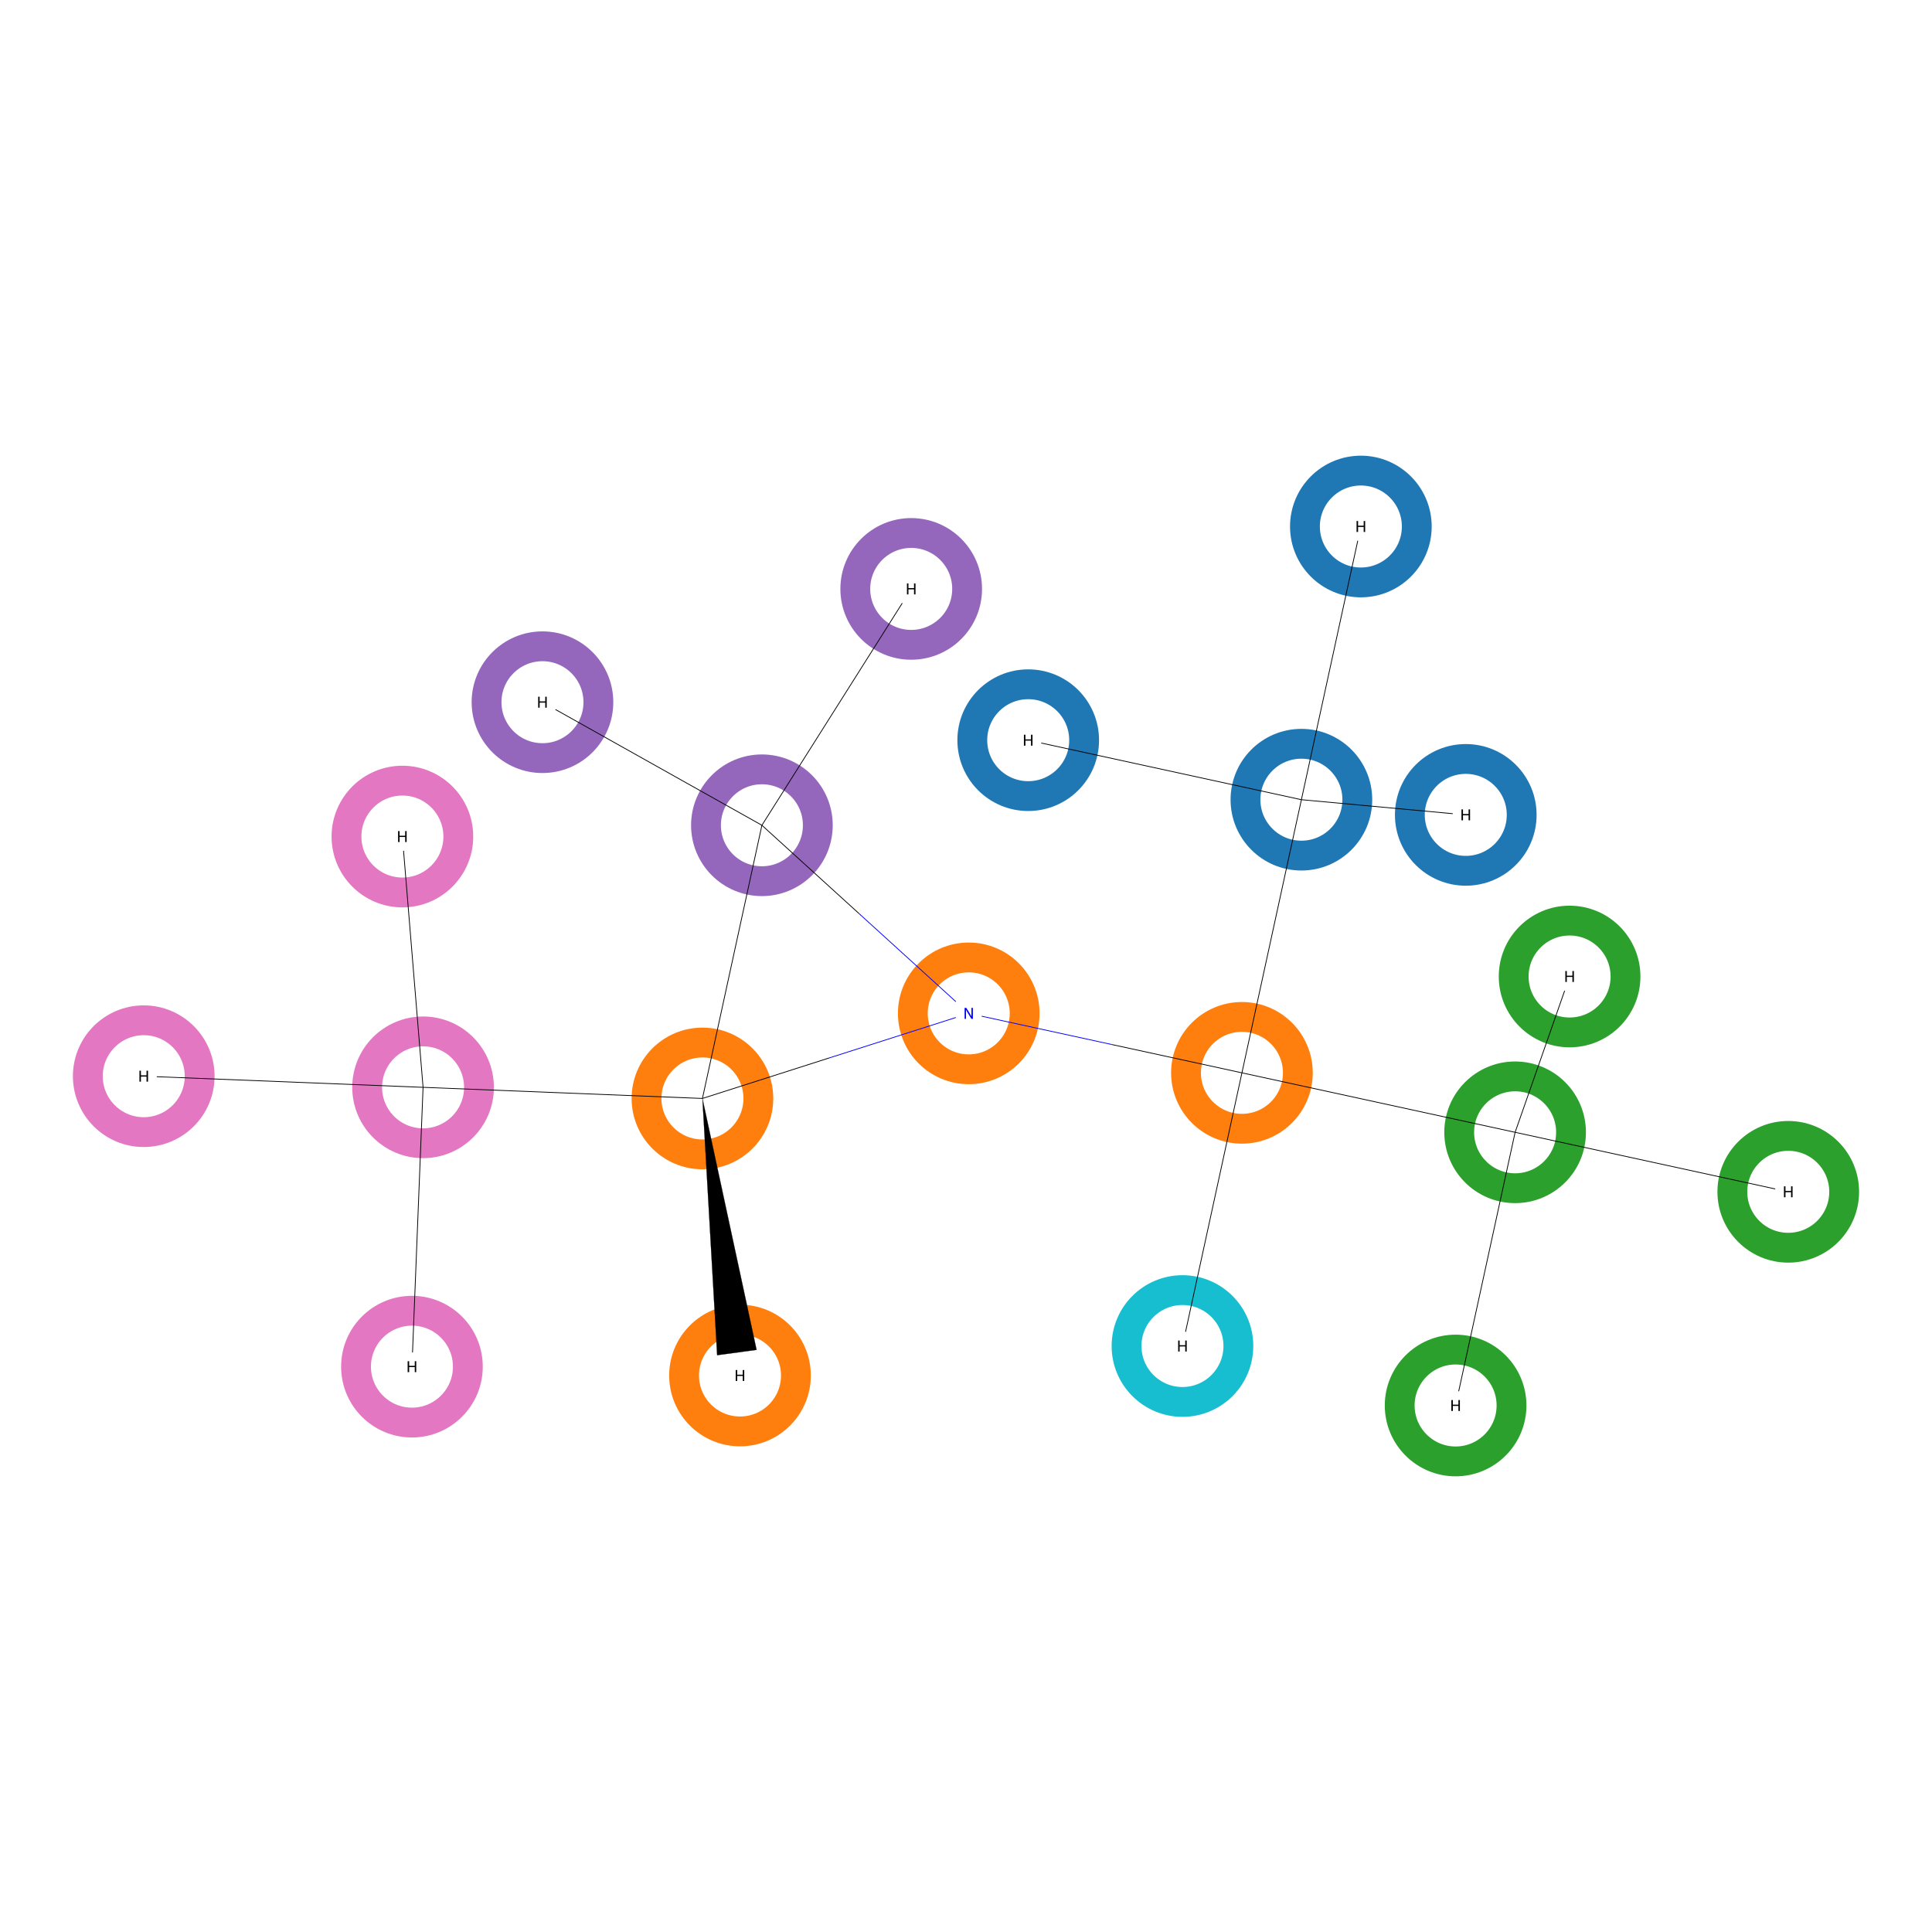 <?xml version='1.0' encoding='iso-8859-1'?>
<svg version='1.1' baseProfile='full'
              xmlns='http://www.w3.org/2000/svg'
                      xmlns:rdkit='http://www.rdkit.org/xml'
                      xmlns:xlink='http://www.w3.org/1999/xlink'
                  xml:space='preserve'
width='5000px' height='5000px' viewBox='0 0 5000 5000'>
<!-- END OF HEADER -->
<rect style='opacity:1.0;fill:#FFFFFF;stroke:none' width='5000.0' height='5000.0' x='0.0' y='0.0'> </rect>
<ellipse cx='3368.0' cy='2069.6' rx='144.7' ry='144.7' class='atom-0'  style='fill:none;stroke:#1F77B4;stroke-width:77.2px;stroke-linecap:butt;stroke-linejoin:miter;stroke-opacity:1' />
<ellipse cx='3214.1' cy='2776.5' rx='144.7' ry='144.7' class='atom-1'  style='fill:none;stroke:#FF7F0E;stroke-width:77.2px;stroke-linecap:butt;stroke-linejoin:miter;stroke-opacity:1' />
<ellipse cx='3921.1' cy='2930.4' rx='144.7' ry='144.7' class='atom-2'  style='fill:none;stroke:#2CA02C;stroke-width:77.2px;stroke-linecap:butt;stroke-linejoin:miter;stroke-opacity:1' />
<ellipse cx='2507.1' cy='2622.6' rx='144.7' ry='144.7' class='atom-3'  style='fill:none;stroke:#FF7F0E;stroke-width:77.2px;stroke-linecap:butt;stroke-linejoin:miter;stroke-opacity:1' />
<ellipse cx='1971.8' cy='2135.8' rx='144.7' ry='144.7' class='atom-4'  style='fill:none;stroke:#9467BD;stroke-width:77.2px;stroke-linecap:butt;stroke-linejoin:miter;stroke-opacity:1' />
<ellipse cx='1817.9' cy='2842.8' rx='144.7' ry='144.7' class='atom-5'  style='fill:none;stroke:#FF7F0E;stroke-width:77.2px;stroke-linecap:butt;stroke-linejoin:miter;stroke-opacity:1' />
<ellipse cx='1094.9' cy='2814.0' rx='144.7' ry='144.7' class='atom-6'  style='fill:none;stroke:#E377C2;stroke-width:77.2px;stroke-linecap:butt;stroke-linejoin:miter;stroke-opacity:1' />
<ellipse cx='3793.4' cy='2108.9' rx='144.7' ry='144.7' class='atom-7'  style='fill:none;stroke:#1F77B4;stroke-width:77.2px;stroke-linecap:butt;stroke-linejoin:miter;stroke-opacity:1' />
<ellipse cx='2661.0' cy='1915.6' rx='144.7' ry='144.7' class='atom-8'  style='fill:none;stroke:#1F77B4;stroke-width:77.2px;stroke-linecap:butt;stroke-linejoin:miter;stroke-opacity:1' />
<ellipse cx='3521.9' cy='1362.6' rx='144.7' ry='144.7' class='atom-9'  style='fill:none;stroke:#1F77B4;stroke-width:77.2px;stroke-linecap:butt;stroke-linejoin:miter;stroke-opacity:1' />
<ellipse cx='3060.2' cy='3483.5' rx='144.7' ry='144.7' class='atom-10'  style='fill:none;stroke:#17BECF;stroke-width:77.2px;stroke-linecap:butt;stroke-linejoin:miter;stroke-opacity:1' />
<ellipse cx='4062.1' cy='2527.2' rx='144.7' ry='144.7' class='atom-11'  style='fill:none;stroke:#2CA02C;stroke-width:77.2px;stroke-linecap:butt;stroke-linejoin:miter;stroke-opacity:1' />
<ellipse cx='3767.1' cy='3637.4' rx='144.7' ry='144.7' class='atom-12'  style='fill:none;stroke:#2CA02C;stroke-width:77.2px;stroke-linecap:butt;stroke-linejoin:miter;stroke-opacity:1' />
<ellipse cx='4628.0' cy='3084.4' rx='144.7' ry='144.7' class='atom-13'  style='fill:none;stroke:#2CA02C;stroke-width:77.2px;stroke-linecap:butt;stroke-linejoin:miter;stroke-opacity:1' />
<ellipse cx='1403.9' cy='1817.3' rx='144.7' ry='144.7' class='atom-14'  style='fill:none;stroke:#9467BD;stroke-width:77.2px;stroke-linecap:butt;stroke-linejoin:miter;stroke-opacity:1' />
<ellipse cx='2358.2' cy='1524.1' rx='144.7' ry='144.7' class='atom-15'  style='fill:none;stroke:#9467BD;stroke-width:77.2px;stroke-linecap:butt;stroke-linejoin:miter;stroke-opacity:1' />
<ellipse cx='1915.1' cy='3559.8' rx='144.7' ry='144.7' class='atom-16'  style='fill:none;stroke:#FF7F0E;stroke-width:77.2px;stroke-linecap:butt;stroke-linejoin:miter;stroke-opacity:1' />
<ellipse cx='1066.1' cy='3536.9' rx='144.7' ry='144.7' class='atom-17'  style='fill:none;stroke:#E377C2;stroke-width:77.2px;stroke-linecap:butt;stroke-linejoin:miter;stroke-opacity:1' />
<ellipse cx='1041.4' cy='2165.0' rx='144.7' ry='144.7' class='atom-18'  style='fill:none;stroke:#E377C2;stroke-width:77.2px;stroke-linecap:butt;stroke-linejoin:miter;stroke-opacity:1' />
<ellipse cx='372.0' cy='2785.2' rx='144.7' ry='144.7' class='atom-19'  style='fill:none;stroke:#E377C2;stroke-width:77.2px;stroke-linecap:butt;stroke-linejoin:miter;stroke-opacity:1' />
<path class='bond-0 atom-0 atom-1' d='M 3368.0,2069.6 L 3214.1,2776.5' style='fill:none;fill-rule:evenodd;stroke:#000000;stroke-width:2.0px;stroke-linecap:butt;stroke-linejoin:miter;stroke-opacity:1' />
<path class='bond-1 atom-0 atom-7' d='M 3368.0,2069.6 L 3759.7,2105.8' style='fill:none;fill-rule:evenodd;stroke:#000000;stroke-width:2.0px;stroke-linecap:butt;stroke-linejoin:miter;stroke-opacity:1' />
<path class='bond-2 atom-0 atom-8' d='M 3368.0,2069.6 L 2694.8,1923.0' style='fill:none;fill-rule:evenodd;stroke:#000000;stroke-width:2.0px;stroke-linecap:butt;stroke-linejoin:miter;stroke-opacity:1' />
<path class='bond-3 atom-0 atom-9' d='M 3368.0,2069.6 L 3513.9,1399.4' style='fill:none;fill-rule:evenodd;stroke:#000000;stroke-width:2.0px;stroke-linecap:butt;stroke-linejoin:miter;stroke-opacity:1' />
<path class='bond-4 atom-1 atom-2' d='M 3214.1,2776.5 L 3921.1,2930.4' style='fill:none;fill-rule:evenodd;stroke:#000000;stroke-width:2.0px;stroke-linecap:butt;stroke-linejoin:miter;stroke-opacity:1' />
<path class='bond-5 atom-1 atom-3' d='M 3214.1,2776.5 L 2877.3,2703.2' style='fill:none;fill-rule:evenodd;stroke:#000000;stroke-width:2.0px;stroke-linecap:butt;stroke-linejoin:miter;stroke-opacity:1' />
<path class='bond-5 atom-1 atom-3' d='M 2877.3,2703.2 L 2540.5,2629.9' style='fill:none;fill-rule:evenodd;stroke:#0000FF;stroke-width:2.0px;stroke-linecap:butt;stroke-linejoin:miter;stroke-opacity:1' />
<path class='bond-6 atom-1 atom-10' d='M 3214.1,2776.5 L 3068.2,3446.7' style='fill:none;fill-rule:evenodd;stroke:#000000;stroke-width:2.0px;stroke-linecap:butt;stroke-linejoin:miter;stroke-opacity:1' />
<path class='bond-7 atom-2 atom-11' d='M 3921.1,2930.4 L 4049.3,2564.0' style='fill:none;fill-rule:evenodd;stroke:#000000;stroke-width:2.0px;stroke-linecap:butt;stroke-linejoin:miter;stroke-opacity:1' />
<path class='bond-8 atom-2 atom-12' d='M 3921.1,2930.4 L 3775.1,3600.6' style='fill:none;fill-rule:evenodd;stroke:#000000;stroke-width:2.0px;stroke-linecap:butt;stroke-linejoin:miter;stroke-opacity:1' />
<path class='bond-9 atom-2 atom-13' d='M 3921.1,2930.4 L 4594.3,3077.0' style='fill:none;fill-rule:evenodd;stroke:#000000;stroke-width:2.0px;stroke-linecap:butt;stroke-linejoin:miter;stroke-opacity:1' />
<path class='bond-10 atom-3 atom-4' d='M 2473.7,2592.2 L 2222.8,2364.0' style='fill:none;fill-rule:evenodd;stroke:#0000FF;stroke-width:2.0px;stroke-linecap:butt;stroke-linejoin:miter;stroke-opacity:1' />
<path class='bond-10 atom-3 atom-4' d='M 2222.8,2364.0 L 1971.8,2135.8' style='fill:none;fill-rule:evenodd;stroke:#000000;stroke-width:2.0px;stroke-linecap:butt;stroke-linejoin:miter;stroke-opacity:1' />
<path class='bond-11 atom-3 atom-5' d='M 2473.7,2633.3 L 2145.8,2738.0' style='fill:none;fill-rule:evenodd;stroke:#0000FF;stroke-width:2.0px;stroke-linecap:butt;stroke-linejoin:miter;stroke-opacity:1' />
<path class='bond-11 atom-3 atom-5' d='M 2145.8,2738.0 L 1817.9,2842.8' style='fill:none;fill-rule:evenodd;stroke:#000000;stroke-width:2.0px;stroke-linecap:butt;stroke-linejoin:miter;stroke-opacity:1' />
<path class='bond-12 atom-4 atom-5' d='M 1971.8,2135.8 L 1817.9,2842.8' style='fill:none;fill-rule:evenodd;stroke:#000000;stroke-width:2.0px;stroke-linecap:butt;stroke-linejoin:miter;stroke-opacity:1' />
<path class='bond-13 atom-4 atom-14' d='M 1971.8,2135.8 L 1437.6,1836.2' style='fill:none;fill-rule:evenodd;stroke:#000000;stroke-width:2.0px;stroke-linecap:butt;stroke-linejoin:miter;stroke-opacity:1' />
<path class='bond-14 atom-4 atom-15' d='M 1971.8,2135.8 L 2335.0,1561.0' style='fill:none;fill-rule:evenodd;stroke:#000000;stroke-width:2.0px;stroke-linecap:butt;stroke-linejoin:miter;stroke-opacity:1' />
<path class='bond-15 atom-5 atom-6' d='M 1817.9,2842.8 L 1094.9,2814.0' style='fill:none;fill-rule:evenodd;stroke:#000000;stroke-width:2.0px;stroke-linecap:butt;stroke-linejoin:miter;stroke-opacity:1' />
<path class='bond-16 atom-5 atom-16' d='M 1817.9,2842.8 L 1958.0,3493.4 L 1856.0,3507.2 Z' style='fill:#000000;fill-rule:evenodd;fill-opacity:1;stroke:#000000;stroke-width:0.5px;stroke-linecap:butt;stroke-linejoin:miter;stroke-opacity:1;' />
<path class='bond-17 atom-6 atom-17' d='M 1094.9,2814.0 L 1067.6,3500.1' style='fill:none;fill-rule:evenodd;stroke:#000000;stroke-width:2.0px;stroke-linecap:butt;stroke-linejoin:miter;stroke-opacity:1' />
<path class='bond-18 atom-6 atom-18' d='M 1094.9,2814.0 L 1044.4,2201.8' style='fill:none;fill-rule:evenodd;stroke:#000000;stroke-width:2.0px;stroke-linecap:butt;stroke-linejoin:miter;stroke-opacity:1' />
<path class='bond-19 atom-6 atom-19' d='M 1094.9,2814.0 L 405.7,2786.5' style='fill:none;fill-rule:evenodd;stroke:#000000;stroke-width:2.0px;stroke-linecap:butt;stroke-linejoin:miter;stroke-opacity:1' />
<path class='atom-3' d='M 2500.8 2608.4
L 2510.1 2623.4
Q 2511.0 2624.9, 2512.5 2627.6
Q 2514.0 2630.3, 2514.1 2630.4
L 2514.1 2608.4
L 2517.8 2608.4
L 2517.8 2636.8
L 2514.0 2636.8
L 2504.0 2620.4
Q 2502.8 2618.4, 2501.6 2616.2
Q 2500.4 2614.0, 2500.0 2613.4
L 2500.0 2636.8
L 2496.4 2636.8
L 2496.4 2608.4
L 2500.8 2608.4
' fill='#0000FF'/>
<path class='atom-7' d='M 3782.3 2094.7
L 3786.2 2094.7
L 3786.2 2106.8
L 3800.7 2106.8
L 3800.7 2094.7
L 3804.5 2094.7
L 3804.5 2123.0
L 3800.7 2123.0
L 3800.7 2110.0
L 3786.2 2110.0
L 3786.2 2123.0
L 3782.3 2123.0
L 3782.3 2094.7
' fill='#000000'/>
<path class='atom-8' d='M 2649.9 1901.5
L 2653.8 1901.5
L 2653.8 1913.5
L 2668.3 1913.5
L 2668.3 1901.5
L 2672.1 1901.5
L 2672.1 1929.8
L 2668.3 1929.8
L 2668.3 1916.7
L 2653.8 1916.7
L 2653.8 1929.8
L 2649.9 1929.8
L 2649.9 1901.5
' fill='#000000'/>
<path class='atom-9' d='M 3510.8 1348.4
L 3514.7 1348.4
L 3514.7 1360.5
L 3529.2 1360.5
L 3529.2 1348.4
L 3533.0 1348.4
L 3533.0 1376.7
L 3529.2 1376.7
L 3529.2 1363.7
L 3514.7 1363.7
L 3514.7 1376.7
L 3510.8 1376.7
L 3510.8 1348.4
' fill='#000000'/>
<path class='atom-10' d='M 3049.1 3469.3
L 3052.9 3469.3
L 3052.9 3481.4
L 3067.4 3481.4
L 3067.4 3469.3
L 3071.2 3469.3
L 3071.2 3497.7
L 3067.4 3497.7
L 3067.4 3484.6
L 3052.9 3484.6
L 3052.9 3497.7
L 3049.1 3497.7
L 3049.1 3469.3
' fill='#000000'/>
<path class='atom-11' d='M 4051.1 2513.0
L 4054.9 2513.0
L 4054.9 2525.1
L 4069.4 2525.1
L 4069.4 2513.0
L 4073.2 2513.0
L 4073.2 2541.3
L 4069.4 2541.3
L 4069.4 2528.3
L 4054.9 2528.3
L 4054.9 2541.3
L 4051.1 2541.3
L 4051.1 2513.0
' fill='#000000'/>
<path class='atom-12' d='M 3756.1 3623.3
L 3759.9 3623.3
L 3759.9 3635.3
L 3774.4 3635.3
L 3774.4 3623.3
L 3778.2 3623.3
L 3778.2 3651.6
L 3774.4 3651.6
L 3774.4 3638.5
L 3759.9 3638.5
L 3759.9 3651.6
L 3756.1 3651.6
L 3756.1 3623.3
' fill='#000000'/>
<path class='atom-13' d='M 4616.9 3070.2
L 4620.8 3070.2
L 4620.8 3082.2
L 4635.3 3082.2
L 4635.3 3070.2
L 4639.1 3070.2
L 4639.1 3098.5
L 4635.3 3098.5
L 4635.3 3085.4
L 4620.8 3085.4
L 4620.8 3098.5
L 4616.9 3098.5
L 4616.9 3070.2
' fill='#000000'/>
<path class='atom-14' d='M 1392.8 1803.1
L 1396.6 1803.1
L 1396.6 1815.2
L 1411.1 1815.2
L 1411.1 1803.1
L 1414.9 1803.1
L 1414.9 1831.5
L 1411.1 1831.5
L 1411.1 1818.4
L 1396.6 1818.4
L 1396.6 1831.5
L 1392.8 1831.5
L 1392.8 1803.1
' fill='#000000'/>
<path class='atom-15' d='M 2347.2 1510.0
L 2351.0 1510.0
L 2351.0 1522.0
L 2365.5 1522.0
L 2365.5 1510.0
L 2369.3 1510.0
L 2369.3 1538.3
L 2365.5 1538.3
L 2365.5 1525.2
L 2351.0 1525.2
L 2351.0 1538.3
L 2347.2 1538.3
L 2347.2 1510.0
' fill='#000000'/>
<path class='atom-16' d='M 1904.0 3545.6
L 1907.8 3545.6
L 1907.8 3557.7
L 1922.3 3557.7
L 1922.3 3545.6
L 1926.1 3545.6
L 1926.1 3573.9
L 1922.3 3573.9
L 1922.3 3560.9
L 1907.8 3560.9
L 1907.8 3573.9
L 1904.0 3573.9
L 1904.0 3545.6
' fill='#000000'/>
<path class='atom-17' d='M 1055.0 3522.8
L 1058.9 3522.8
L 1058.9 3534.8
L 1073.4 3534.8
L 1073.4 3522.8
L 1077.2 3522.8
L 1077.2 3551.1
L 1073.4 3551.1
L 1073.4 3538.0
L 1058.9 3538.0
L 1058.9 3551.1
L 1055.0 3551.1
L 1055.0 3522.8
' fill='#000000'/>
<path class='atom-18' d='M 1030.3 2150.8
L 1034.1 2150.8
L 1034.1 2162.9
L 1048.6 2162.9
L 1048.6 2150.8
L 1052.4 2150.8
L 1052.4 2179.2
L 1048.6 2179.2
L 1048.6 2166.1
L 1034.1 2166.1
L 1034.1 2179.2
L 1030.3 2179.2
L 1030.3 2150.8
' fill='#000000'/>
<path class='atom-19' d='M 360.9 2771.0
L 364.7 2771.0
L 364.7 2783.0
L 379.2 2783.0
L 379.2 2771.0
L 383.1 2771.0
L 383.1 2799.3
L 379.2 2799.3
L 379.2 2786.2
L 364.7 2786.2
L 364.7 2799.3
L 360.9 2799.3
L 360.9 2771.0
' fill='#000000'/>
</svg>
